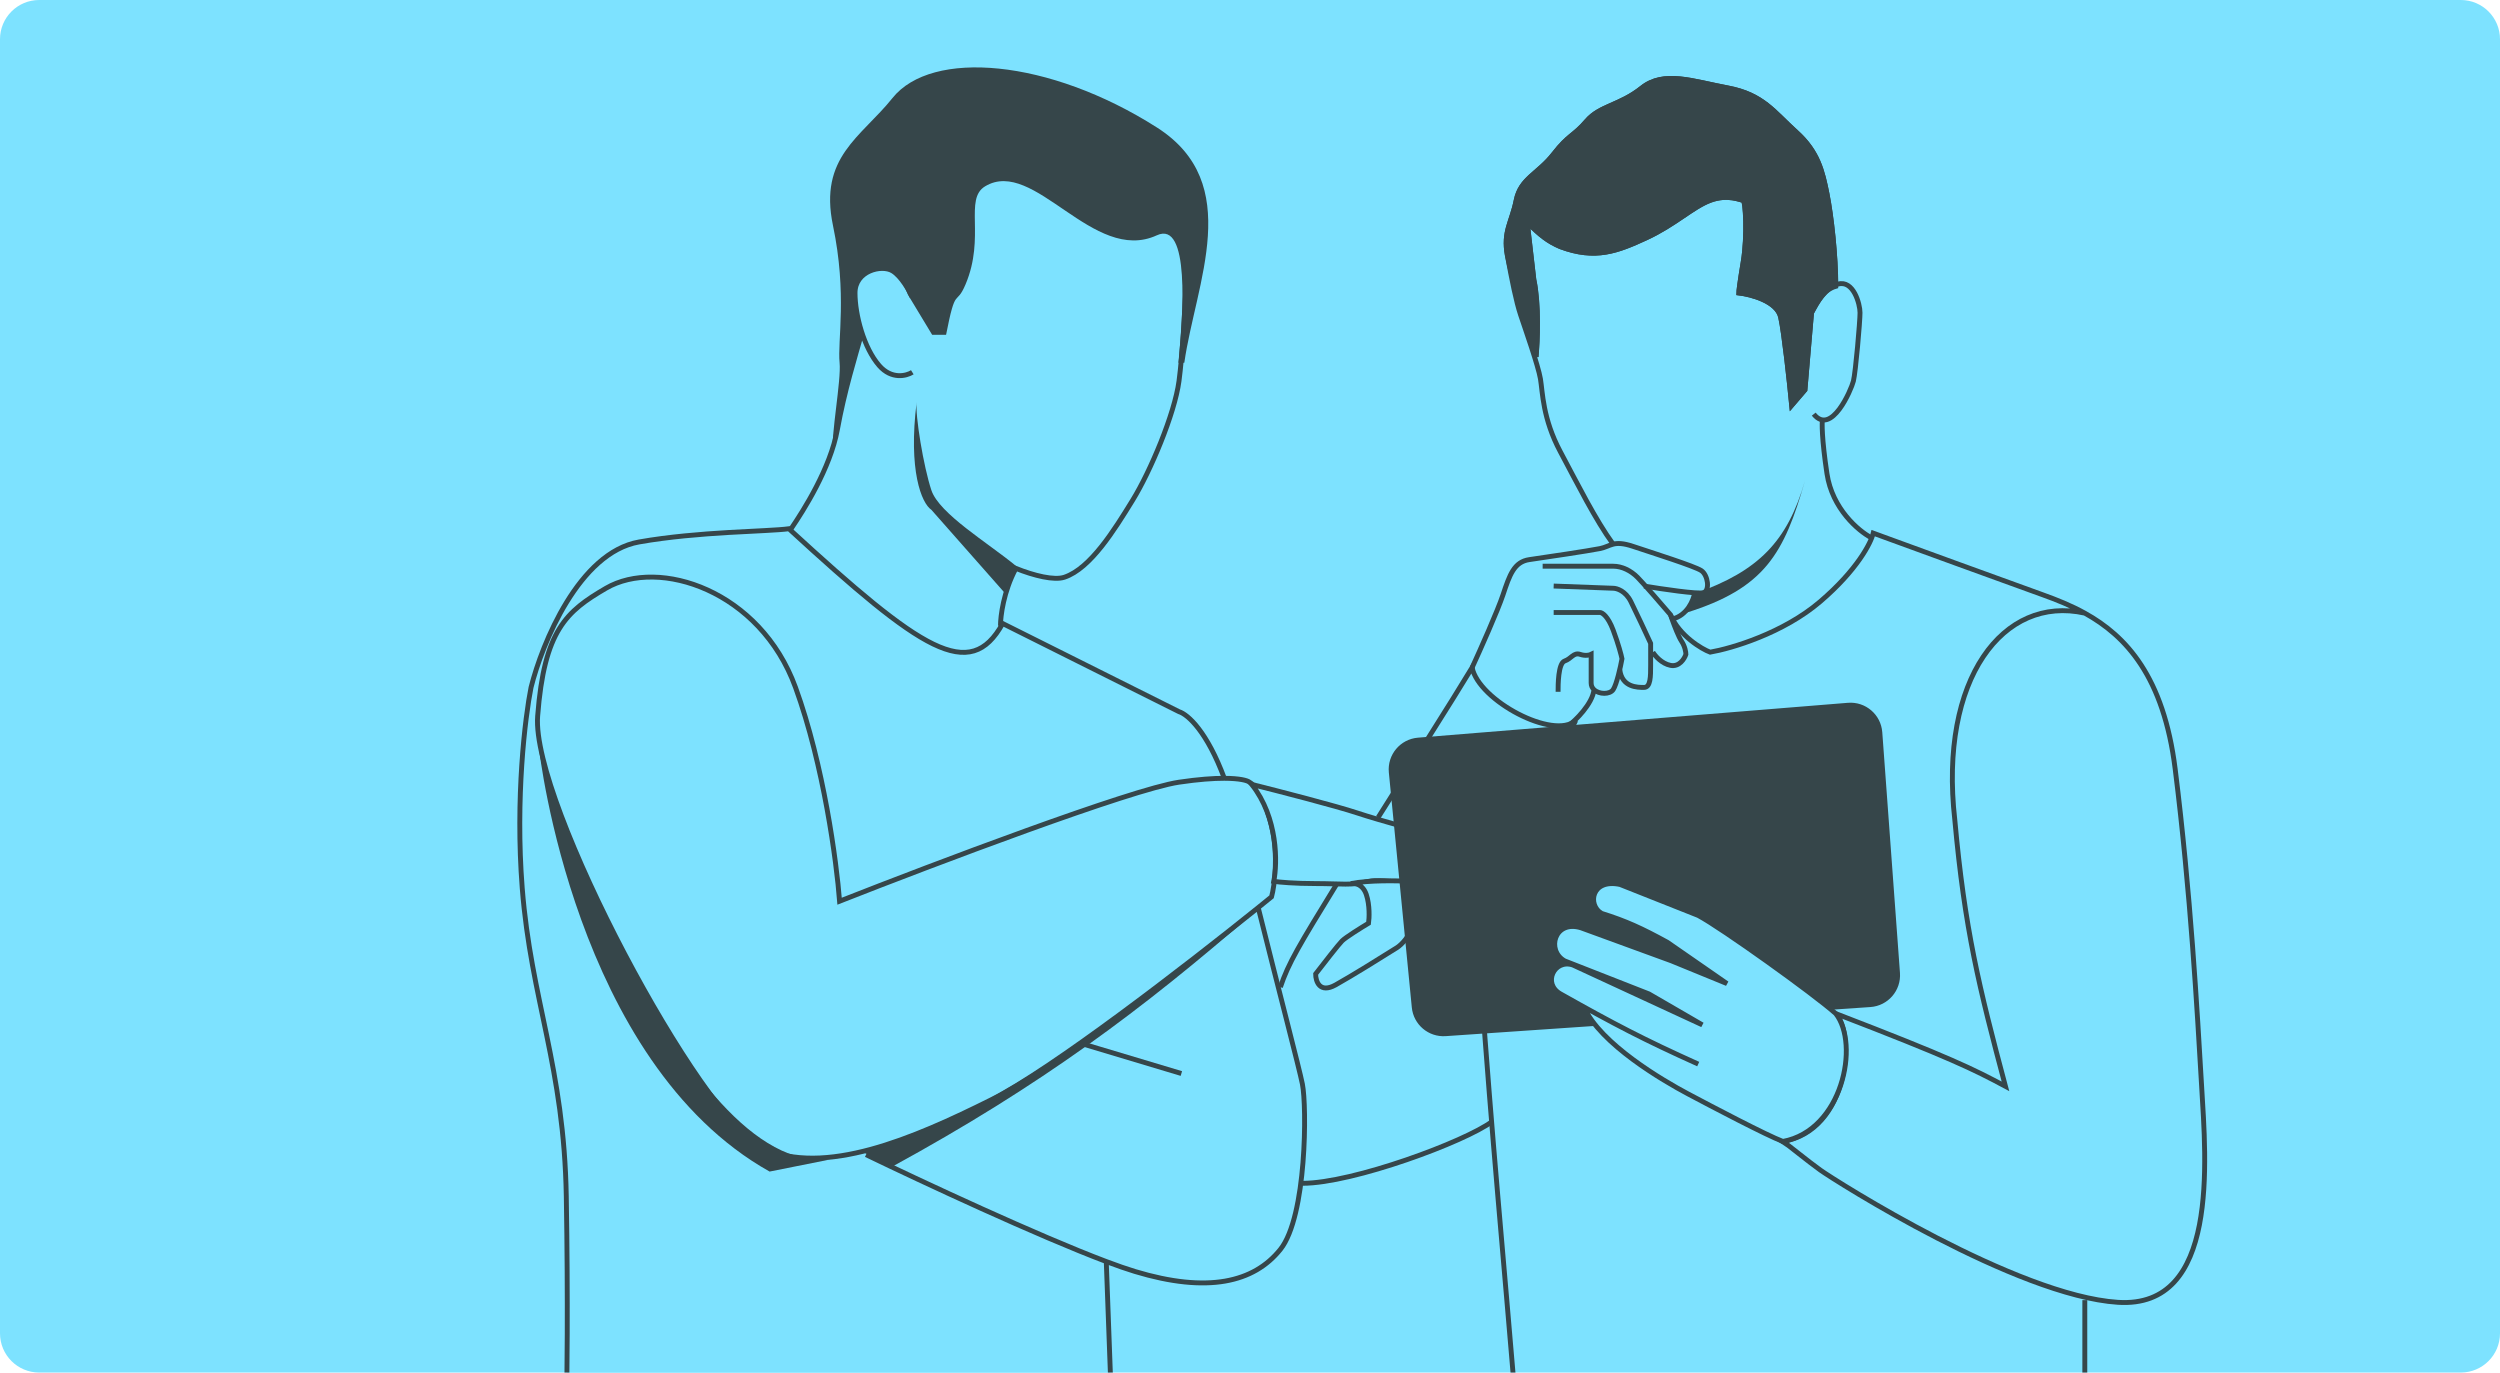 <svg width="255" height="140" viewBox="0 0 255 140" fill="none" xmlns="http://www.w3.org/2000/svg">
<g clip-path="url(#clip0)">
<path d="M0 4C0 1.791 1.791 0 4 0H251C253.209 0 255 1.791 255 4V136C255 138.209 253.209 140 251 140H4C1.791 140 0 138.209 0 136V4Z" fill="#7DE2FF"/>
<path d="M54.166 70.118C55.29 65.621 59.066 56.36 65.181 55.281C71.296 54.202 78.294 54.231 80.468 53.932C93.995 66.353 98.931 69.651 102.273 63.598L120.258 72.59C121.187 72.881 123.133 74.665 124.882 79.387C126.463 79.391 127.231 79.608 127.451 79.784C127.901 80.009 128.98 81.223 129.699 84.28C130.419 87.337 129.999 90.35 129.699 91.474C129.276 91.818 128.821 92.186 128.337 92.576C130.409 100.916 132.51 108.899 132.846 110.582C133.296 112.83 133.296 124.07 130.598 127.442C127.901 130.814 123.18 131.938 115.761 129.69C114.942 129.442 113.953 129.096 112.839 128.677L113.513 147L57.762 144.302C57.837 141.305 57.942 132.658 57.762 122.047C57.538 108.784 54.166 102.04 53.266 90.575C52.547 81.403 53.566 73.115 54.166 70.118Z" fill="#7DE2FF"/>
<path d="M88.336 117.776C94.084 120.553 105.888 126.058 112.839 128.677M124.882 79.387C123.772 79.384 122.261 79.487 120.258 79.784C115.402 80.503 95.155 88.177 85.638 91.923C85.338 87.952 84.019 78.031 81.142 70.118C77.545 60.226 67.204 56.854 61.809 60.001C57.761 62.362 55.514 64.273 54.84 73.04C54.166 81.807 71.475 114.179 77.77 117.101C84.064 120.024 93.056 116.202 101.149 112.156C107.222 109.119 121.021 98.462 128.337 92.576M124.882 79.387C126.463 79.391 127.231 79.608 127.451 79.784C127.901 80.009 128.98 81.223 129.699 84.28C130.419 87.337 129.999 90.35 129.699 91.474C129.276 91.818 128.821 92.186 128.337 92.576M124.882 79.387C123.133 74.665 121.187 72.881 120.258 72.59L102.273 63.598C98.931 69.651 93.995 66.353 80.468 53.932C78.294 54.231 71.296 54.202 65.181 55.281C59.066 56.36 55.29 65.621 54.166 70.118C53.566 73.115 52.547 81.403 53.266 90.575C54.166 102.04 57.538 108.784 57.762 122.047C57.942 132.658 57.837 141.305 57.762 144.302L113.513 147L112.839 128.677M128.337 92.576C130.409 100.916 132.51 108.899 132.846 110.582C133.296 112.83 133.296 124.07 130.598 127.442C127.901 130.814 123.18 131.938 115.761 129.69C114.942 129.442 113.953 129.096 112.839 128.677" stroke="#36464A" stroke-width="0.5"/>
<path d="M80.692 53.932C81.966 52.058 84.694 47.772 85.413 43.816C86.132 39.859 87.212 36.397 87.912 33.924M93.056 37.971C92.457 38.346 90.943 38.735 89.684 37.296C88.111 35.498 87.212 32.126 87.212 29.878C87.212 27.63 89.909 26.956 91.033 27.63C91.932 28.169 92.757 29.653 93.056 30.328M120.932 29.653C120.857 31.601 120.617 36.172 120.258 38.87C119.808 42.242 117.335 48.087 115.537 51.009L115.494 51.079C113.699 53.996 111.244 57.985 108.568 58.877C107.526 59.224 105.471 58.721 103.622 57.978C102.363 60.316 102.049 62.849 102.049 63.823" stroke="#36464A" stroke-width="0.5"/>
<path d="M88 34.149C87.3 36.622 85.683 42.107 84.963 46.064C84.739 44.415 85.818 38.798 85.638 37C85.413 34.752 86.427 30 84.963 23C83.5 16 87.833 14 91.033 10C95.033 5 107 6 118 13C126.968 18.707 121.967 28.833 120.8 37H120.2C120.7 32 121.366 22.446 118 24C111.5 27 105.488 16 100.488 19C98.307 20.309 100.535 24.148 98.488 29C97.488 31.37 97.5 29 96.5 34.149H95.08L92.614 30.066C92.307 29.325 91.829 28.108 91.033 27.63C89.909 26.955 87.212 27.63 87.212 29.878C87.212 31.049 87.544 32.749 88 34.149Z" fill="#36464A"/>
<path d="M138.467 82.931C136.308 82.212 130.374 80.683 127.676 80.009C130.374 83.426 130.299 88.027 129.924 89.9C130.449 89.975 132.037 90.125 134.195 90.125C136.893 90.125 137.792 90.35 139.591 89.9C141.029 89.54 145.735 90.5 147.908 91.024V85.629C145.66 85.029 140.625 83.651 138.467 82.931Z" fill="#7DE2FF" stroke="#36464A" stroke-width="0.5"/>
<path d="M139.366 91.249C139.006 90.17 138.167 90.05 137.792 90.125C139.591 89.765 142.588 89.825 143.862 89.9C144.012 90.799 144.267 92.912 144.087 94.171C143.907 95.43 142.963 96.344 142.513 96.644C141.089 97.543 137.837 99.567 136.219 100.466C134.6 101.365 134.195 100.091 134.195 99.342C134.945 98.368 136.533 96.329 136.893 95.97C137.253 95.61 138.841 94.621 139.591 94.171C139.666 93.647 139.726 92.328 139.366 91.249Z" fill="#7DE2FF" stroke="#36464A" stroke-width="0.5"/>
<path d="M110.5 106.5L120.5 109.5" stroke="#36464A" stroke-width="0.5"/>
<path d="M95 50C94.2 47.6 93.333 42.333 93.5 41C92.625 48 94 51.333 95 52L102.5 60.5L103.6 57.7C100.767 55.367 95.8 52.4 95 50Z" fill="#36464A"/>
<path d="M91 119L88 117.5C99.385 114.081 108.211 108.48 128 93C116.5 103 106.192 110.71 91 119Z" fill="#36464A"/>
<path d="M55 76.5C55 76.5 69.221 120.112 84.74 118.252L86 118C85.579 118.118 85.159 118.202 84.74 118.252L78.5 119.5C58.601 108.352 55 76.5 55 76.5Z" fill="#36464A"/>
<path d="M212.651 62.542C211.242 61.761 209.79 61.183 208.38 60.676C203.884 59.057 194.967 55.805 191.07 54.381C190.846 55.355 189.452 58.113 185.675 61.35C181.898 64.587 176.608 66.146 174.435 66.521C173.611 66.221 171.288 64.857 170.388 62.699M212.651 62.542C216.861 64.872 220.689 69.004 221.868 78.435C223.442 91.024 224.116 103.164 224.566 110.807C225.016 118.45 226.364 133.512 216.023 132.837C205.683 132.163 187.249 120.473 185.675 119.349C184.416 118.45 182.228 116.652 181.853 116.427C188.597 115.303 189.272 105.412 187.249 103.388C198.938 107.884 201.305 109.068 204.558 110.807C201.861 100.691 200.398 94.774 199.388 83.606C197.762 69.234 204.334 60.676 212.651 62.542ZM130.598 100.691C131.423 98.218 132.507 96.435 136.376 90.125M132.846 120.698C138.017 120.698 149.482 116.427 152.179 114.404M160.048 74.838L160.722 73.49C158.474 75.513 150.831 71.466 150.156 68.094C147.897 71.829 144.252 77.522 140.57 83.381" stroke="#36464A" stroke-width="0.5"/>
<path d="M150.156 68.094C150.981 66.296 152.764 62.294 153.304 60.676C153.978 58.653 154.428 57.304 156.001 57.079C157.575 56.854 162.071 56.18 163.195 55.955C164.319 55.73 164.544 55.056 166.567 55.73C168.59 56.404 172.862 57.753 173.536 58.203C174.21 58.653 174.435 60.226 173.761 60.451C173.221 60.631 169.49 60.076 167.691 59.776" stroke="#36464A" stroke-width="0.5"/>
<path d="M157.35 57.753C157.8 57.753 163.644 57.753 164.544 57.753C165.443 57.753 166.342 58.203 167.016 58.877C167.556 59.417 169.489 61.65 170.389 62.699C170.43 62.825 170.483 62.978 170.544 63.149M168.59 66.521C168.815 66.895 169.489 67.69 170.389 67.869C171.288 68.049 171.812 67.195 171.962 66.745C171.962 66.521 171.872 65.936 171.513 65.397C171.22 64.957 170.808 63.893 170.544 63.149M158.474 59.776L164.544 60.001C164.918 60.001 165.803 60.271 166.342 61.35C166.882 62.429 167.916 64.647 168.365 65.621C168.365 65.996 168.365 66.97 168.365 67.869C168.365 68.993 168.365 70.117 167.691 70.117C167.016 70.117 165.443 70.117 165.218 68.319M172.861 60.451C172.74 61.2 172.106 62.789 170.544 63.149" stroke="#36464A" stroke-width="0.5"/>
<path d="M158.474 62.474H163.195C163.42 62.474 164.004 62.834 164.544 64.272C165.083 65.711 165.368 66.82 165.443 67.195C165.293 68.019 164.903 69.803 164.544 70.342C164.207 70.848 163.111 70.848 162.584 70.342M158.924 70.567C158.924 69.893 158.924 67.645 159.598 67.42C160.273 67.195 160.497 66.521 161.172 66.745C161.711 66.925 162.146 66.82 162.296 66.745C162.296 67.345 162.296 68.769 162.296 69.668C162.296 69.949 162.408 70.174 162.584 70.342M160 74C160.642 73.55 162.455 71.781 162.584 70.342" stroke="#36464A" stroke-width="0.5"/>
<path d="M154.653 143.853C153.304 127.667 152.178 116.04 151.056 100.241" stroke="#36464A" stroke-width="0.5"/>
<path d="M144.253 102.736L141.911 78.773C141.748 77.105 142.983 75.627 144.654 75.491L188.507 71.935C190.168 71.801 191.62 73.044 191.742 74.706L193.547 99.257C193.669 100.916 192.419 102.357 190.76 102.47L147.444 105.437C145.824 105.548 144.411 104.351 144.253 102.736Z" fill="#36464A" stroke="#36464A" stroke-width="0.5"/>
<path d="M190.846 54.831C189.572 54.157 186.889 51.908 186.35 48.312C185.81 44.715 185.825 43.066 185.9 42.692M187.249 29.203C187.249 26.056 186.799 22.01 186.35 19.762C185.9 17.514 185.45 15.49 183.202 13.467C180.954 11.444 179.83 9.646 176.234 8.971C172.637 8.297 169.714 7.173 167.466 8.971C165.218 10.77 163.195 10.77 161.846 12.343C160.497 13.917 160.048 13.692 158.474 15.715C156.901 17.738 155.102 18.188 154.652 20.436C154.203 22.684 153.304 23.583 153.753 26.056C154.203 28.529 154.652 30.777 155.102 32.126C155.552 33.475 156.901 37.296 157.125 38.645C157.35 39.994 157.35 42.692 159.149 46.064C160.947 49.436 162.732 53.014 164.53 55.487L164.544 55.505M185.001 42.242C186.799 44.49 188.822 39.769 189.047 38.87C189.272 37.971 189.722 32.8 189.722 31.901C189.722 31.002 189.047 28.529 187.474 28.979C186.215 29.338 185.376 30.777 184.776 31.901L184.102 39.769L182.753 41.343C182.528 39.02 181.988 33.969 181.629 32.351C181.269 30.732 178.631 30.028 177.358 29.878C177.358 29.728 177.447 28.889 177.807 26.731C178.257 24.033 178.032 20.436 177.807 20.436C177.582 20.436 176.234 19.762 174.435 20.436C172.637 21.11 170.838 22.909 167.916 24.258C164.993 25.607 162.745 26.506 159.149 25.157C157.855 24.598 157.112 23.979 155.776 22.684L156.451 28.529C156.99 31.047 156.826 34.824 156.676 36.397" stroke="#36464A" stroke-width="0.5"/>
<path d="M186.35 19.762C186.799 22.01 187.249 26.056 187.249 29.203C185.99 29.563 185.376 30.777 184.776 31.901L184.102 39.769L182.753 41.343C182.528 39.02 181.988 33.969 181.629 32.351C181.269 30.732 178.631 30.028 177.358 29.878C177.358 29.728 177.447 28.889 177.807 26.731C178.257 24.033 178.032 20.436 177.807 20.436C177.582 20.436 176.234 19.762 174.435 20.436C172.637 21.11 170.838 22.909 167.916 24.258C164.993 25.607 162.745 26.506 159.149 25.157C157.855 24.598 157.112 23.979 155.776 22.684L156.451 28.529C156.99 31.047 156.826 34.824 156.676 36.397C156.226 35.048 154.203 28.529 153.753 26.056C153.304 23.583 154.203 22.684 154.652 20.436C155.102 18.188 156.901 17.738 158.474 15.715C160.048 13.692 160.497 13.917 161.846 12.343C163.195 10.77 165.218 10.77 167.466 8.971C169.714 7.173 172.637 8.297 176.234 8.971C179.83 9.646 180.954 11.444 183.202 13.467C185.45 15.49 185.9 17.514 186.35 19.762Z" fill="#36464A" stroke="#36464A" stroke-width="0.5"/>
<path d="M172.175 111.575C174.607 112.865 180.177 115.795 181.854 116.427C187.923 115.303 189.722 106.536 187.249 103.388C185.001 101.378 175.593 94.64 173.218 93.377L165.253 90.219C162.319 89.587 161.9 92.324 163.367 93.166C165.854 93.943 167.475 94.691 170.074 96.114L176.152 100.325L170.493 98.009L161.271 94.64C158.546 93.798 157.708 96.956 159.594 98.009L168.188 101.378L173.637 104.536L160.432 98.43C158.546 97.799 157.305 100.325 159.175 101.378C160.023 101.856 160.814 102.298 161.566 102.714C163.243 106.491 169.613 110.215 172.175 111.575Z" fill="#7DE2FF"/>
<path d="M161.566 102.714C163.243 106.491 169.613 110.215 172.175 111.575C174.607 112.865 180.177 115.795 181.854 116.427C187.923 115.303 189.722 106.536 187.249 103.388C185.001 101.378 175.593 94.64 173.218 93.377L165.253 90.219C162.319 89.587 161.9 92.324 163.367 93.166C165.854 93.943 167.475 94.691 170.074 96.114L176.152 100.325L170.493 98.009L161.271 94.64C158.546 93.798 157.708 96.956 159.594 98.009L168.188 101.378L173.637 104.536L160.432 98.43C158.546 97.799 157.305 100.325 159.175 101.378C164.622 104.445 167.692 106.05 173.218 108.537" stroke="#36464A" stroke-width="0.5"/>
<path d="M212.651 132.613V145.651" stroke="#36464A" stroke-width="0.5"/>
<path d="M184.116 49C182.318 55.294 179.294 58.252 173 60.5L172 62.5C180 60 181.973 56.5 184.116 49Z" fill="#36464A"/>
</g>
<defs>
<clipPath id="clip0">
<path d="M0 4C0 1.791 1.791 0 4 0H251C253.209 0 255 1.791 255 4V136C255 138.209 253.209 140 251 140H4C1.791 140 0 138.209 0 136V4Z" fill="white"/>
</clipPath>
</defs>
</svg>
